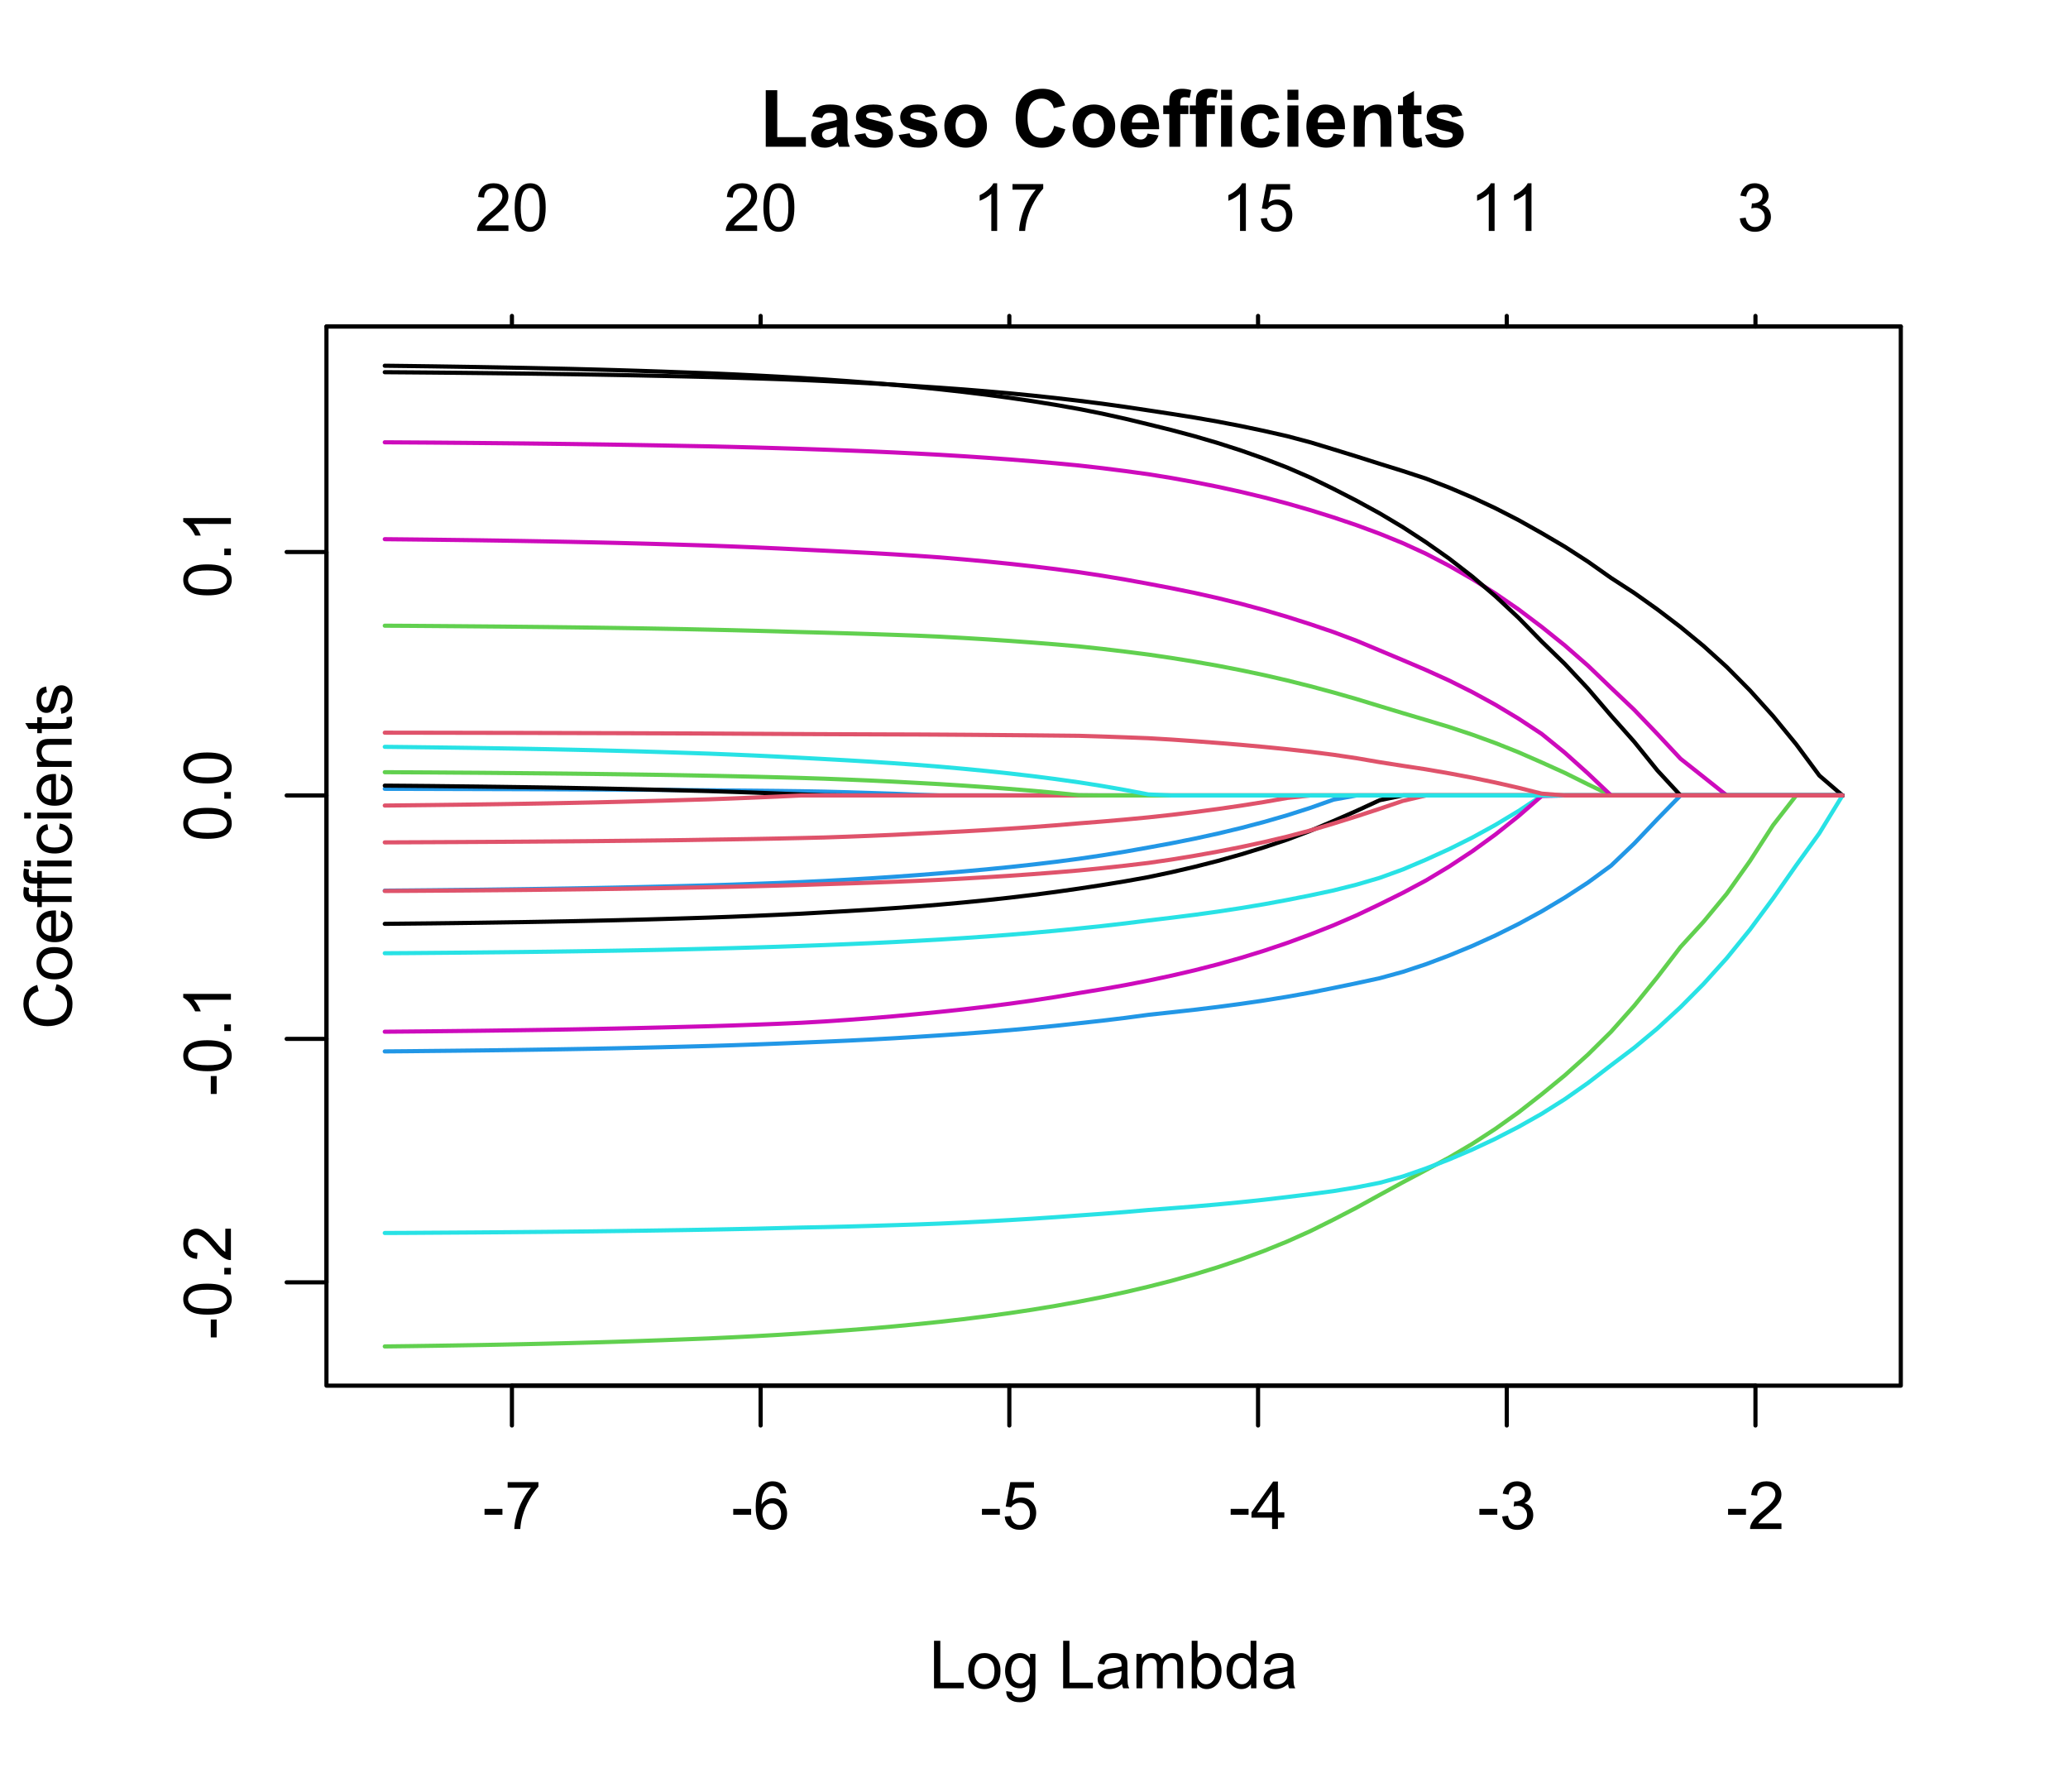 <?xml version="1.0" encoding="UTF-8"?>
<svg xmlns="http://www.w3.org/2000/svg" xmlns:xlink="http://www.w3.org/1999/xlink" width="374" height="324" viewBox="0 0 374 324">
<defs>
<g>
<g id="glyph-0-0">
<path d="M 0.383 -2.578 L 0.383 -3.641 L 3.621 -3.641 L 3.621 -2.578 Z M 0.383 -2.578 "/>
</g>
<g id="glyph-0-1">
<path d="M 0.57 -7.465 L 0.57 -8.477 L 6.129 -8.477 L 6.129 -7.656 C 5.582 -7.074 5.039 -6.301 4.504 -5.336 C 3.965 -4.371 3.551 -3.383 3.258 -2.359 C 3.047 -1.641 2.914 -0.855 2.852 0 L 1.77 0 C 1.781 -0.676 1.914 -1.492 2.168 -2.449 C 2.422 -3.406 2.785 -4.328 3.262 -5.219 C 3.734 -6.105 4.238 -6.855 4.773 -7.465 Z M 0.57 -7.465 "/>
</g>
<g id="glyph-0-2">
<path d="M 5.969 -6.484 L 4.922 -6.406 C 4.828 -6.816 4.695 -7.117 4.523 -7.305 C 4.238 -7.605 3.887 -7.758 3.469 -7.758 C 3.133 -7.758 2.836 -7.664 2.586 -7.477 C 2.25 -7.234 1.988 -6.879 1.797 -6.414 C 1.605 -5.949 1.508 -5.289 1.5 -4.43 C 1.754 -4.816 2.062 -5.102 2.43 -5.289 C 2.797 -5.477 3.184 -5.57 3.586 -5.57 C 4.289 -5.57 4.887 -5.312 5.383 -4.797 C 5.875 -4.277 6.125 -3.609 6.125 -2.789 C 6.125 -2.25 6.008 -1.75 5.773 -1.285 C 5.543 -0.824 5.223 -0.469 4.816 -0.223 C 4.41 0.023 3.949 0.148 3.434 0.148 C 2.555 0.148 1.836 -0.176 1.281 -0.824 C 0.727 -1.469 0.453 -2.535 0.453 -4.02 C 0.453 -5.68 0.758 -6.887 1.371 -7.641 C 1.906 -8.297 2.625 -8.625 3.531 -8.625 C 4.207 -8.625 4.762 -8.434 5.195 -8.055 C 5.625 -7.676 5.883 -7.156 5.969 -6.484 M 1.664 -2.781 C 1.664 -2.422 1.742 -2.07 1.895 -1.742 C 2.051 -1.406 2.266 -1.156 2.543 -0.98 C 2.82 -0.809 3.109 -0.719 3.414 -0.719 C 3.859 -0.719 4.242 -0.898 4.562 -1.258 C 4.883 -1.617 5.043 -2.105 5.047 -2.727 C 5.043 -3.316 4.887 -3.785 4.57 -4.129 C 4.254 -4.469 3.855 -4.641 3.375 -4.641 C 2.898 -4.641 2.492 -4.469 2.164 -4.129 C 1.828 -3.785 1.664 -3.336 1.664 -2.781 Z M 1.664 -2.781 "/>
</g>
<g id="glyph-0-3">
<path d="M 0.5 -2.25 L 1.605 -2.344 C 1.688 -1.805 1.879 -1.398 2.176 -1.129 C 2.477 -0.855 2.836 -0.719 3.258 -0.719 C 3.766 -0.719 4.195 -0.91 4.547 -1.297 C 4.898 -1.676 5.074 -2.188 5.074 -2.82 C 5.074 -3.418 4.906 -3.895 4.566 -4.242 C 4.23 -4.59 3.785 -4.762 3.242 -4.766 C 2.898 -4.762 2.594 -4.688 2.32 -4.531 C 2.047 -4.379 1.832 -4.18 1.676 -3.93 L 0.688 -4.062 L 1.516 -8.473 L 5.789 -8.473 L 5.789 -7.465 L 2.359 -7.465 L 1.898 -5.156 C 2.414 -5.516 2.953 -5.695 3.523 -5.695 C 4.273 -5.695 4.906 -5.434 5.422 -4.914 C 5.938 -4.395 6.195 -3.727 6.195 -2.914 C 6.195 -2.133 5.965 -1.461 5.516 -0.898 C 4.961 -0.203 4.211 0.148 3.258 0.148 C 2.477 0.148 1.84 -0.074 1.344 -0.508 C 0.852 -0.945 0.57 -1.527 0.5 -2.25 Z M 0.5 -2.25 "/>
</g>
<g id="glyph-0-4">
<path d="M 3.879 0 L 3.879 -2.055 L 0.152 -2.055 L 0.152 -3.023 L 4.07 -8.59 L 4.934 -8.59 L 4.934 -3.023 L 6.094 -3.023 L 6.094 -2.055 L 4.934 -2.055 L 4.934 0 L 3.879 0 M 3.879 -3.023 L 3.879 -6.898 L 1.188 -3.023 Z M 3.879 -3.023 "/>
</g>
<g id="glyph-0-5">
<path d="M 0.504 -2.266 L 1.559 -2.406 C 1.68 -1.812 1.887 -1.379 2.176 -1.117 C 2.469 -0.852 2.82 -0.719 3.242 -0.719 C 3.734 -0.719 4.156 -0.891 4.496 -1.234 C 4.84 -1.578 5.008 -2.004 5.008 -2.516 C 5.008 -2.996 4.852 -3.398 4.535 -3.711 C 4.219 -4.027 3.816 -4.184 3.328 -4.184 C 3.129 -4.184 2.879 -4.145 2.586 -4.066 L 2.703 -4.992 C 2.773 -4.984 2.828 -4.98 2.871 -4.98 C 3.32 -4.98 3.723 -5.098 4.086 -5.332 C 4.441 -5.566 4.621 -5.926 4.625 -6.414 C 4.621 -6.805 4.492 -7.121 4.23 -7.375 C 3.969 -7.629 3.629 -7.758 3.219 -7.758 C 2.805 -7.758 2.465 -7.629 2.191 -7.371 C 1.918 -7.113 1.742 -6.727 1.664 -6.211 L 0.609 -6.398 C 0.738 -7.105 1.031 -7.652 1.488 -8.043 C 1.945 -8.43 2.516 -8.625 3.195 -8.625 C 3.664 -8.625 4.094 -8.523 4.488 -8.324 C 4.883 -8.121 5.184 -7.848 5.395 -7.5 C 5.602 -7.152 5.707 -6.781 5.707 -6.391 C 5.707 -6.02 5.609 -5.684 5.406 -5.379 C 5.211 -5.074 4.914 -4.832 4.523 -4.652 C 5.031 -4.535 5.426 -4.293 5.707 -3.922 C 5.988 -3.555 6.129 -3.09 6.129 -2.539 C 6.129 -1.789 5.855 -1.152 5.309 -0.629 C 4.762 -0.109 4.07 0.152 3.234 0.152 C 2.48 0.152 1.855 -0.074 1.355 -0.523 C 0.859 -0.969 0.574 -1.555 0.504 -2.266 Z M 0.504 -2.266 "/>
</g>
<g id="glyph-0-6">
<path d="M 6.039 -1.016 L 6.039 0 L 0.363 0 C 0.355 -0.254 0.395 -0.5 0.484 -0.734 C 0.629 -1.117 0.863 -1.5 1.18 -1.875 C 1.5 -2.25 1.957 -2.684 2.562 -3.176 C 3.492 -3.941 4.125 -4.547 4.453 -4.996 C 4.781 -5.441 4.945 -5.867 4.945 -6.266 C 4.945 -6.68 4.797 -7.035 4.496 -7.32 C 4.199 -7.609 3.809 -7.75 3.328 -7.75 C 2.82 -7.75 2.414 -7.602 2.109 -7.297 C 1.805 -6.992 1.648 -6.57 1.648 -6.031 L 0.562 -6.141 C 0.637 -6.949 0.918 -7.566 1.398 -7.988 C 1.883 -8.414 2.535 -8.625 3.352 -8.625 C 4.176 -8.625 4.828 -8.398 5.309 -7.938 C 5.789 -7.484 6.031 -6.914 6.031 -6.242 C 6.031 -5.895 5.957 -5.559 5.82 -5.227 C 5.676 -4.895 5.445 -4.543 5.117 -4.18 C 4.793 -3.809 4.25 -3.305 3.492 -2.664 C 2.859 -2.133 2.453 -1.773 2.273 -1.586 C 2.094 -1.395 1.945 -1.203 1.828 -1.016 Z M 6.039 -1.016 "/>
</g>
<g id="glyph-0-7">
<path d="M 0.879 0 L 0.879 -8.59 L 2.016 -8.59 L 2.016 -1.016 L 6.246 -1.016 L 6.246 0 Z M 0.879 0 "/>
</g>
<g id="glyph-0-8">
<path d="M 0.398 -3.109 C 0.398 -4.262 0.719 -5.117 1.359 -5.672 C 1.895 -6.133 2.547 -6.363 3.316 -6.363 C 4.172 -6.363 4.871 -6.082 5.414 -5.523 C 5.957 -4.961 6.227 -4.188 6.227 -3.199 C 6.227 -2.398 6.109 -1.77 5.867 -1.309 C 5.629 -0.852 5.277 -0.492 4.82 -0.242 C 4.359 0.012 3.859 0.141 3.316 0.141 C 2.445 0.141 1.742 -0.141 1.203 -0.695 C 0.668 -1.254 0.398 -2.059 0.398 -3.109 M 1.484 -3.109 C 1.484 -2.312 1.656 -1.719 2.004 -1.32 C 2.352 -0.926 2.789 -0.727 3.316 -0.727 C 3.84 -0.727 4.273 -0.926 4.625 -1.324 C 4.969 -1.723 5.145 -2.328 5.145 -3.148 C 5.145 -3.914 4.969 -4.5 4.621 -4.895 C 4.27 -5.293 3.836 -5.492 3.316 -5.492 C 2.789 -5.492 2.352 -5.293 2.004 -4.898 C 1.656 -4.504 1.484 -3.906 1.484 -3.109 Z M 1.484 -3.109 "/>
</g>
<g id="glyph-0-9">
<path d="M 0.598 0.516 L 1.625 0.668 C 1.664 0.984 1.785 1.215 1.98 1.359 C 2.242 1.555 2.598 1.652 3.055 1.652 C 3.539 1.652 3.918 1.555 4.184 1.359 C 4.449 1.164 4.629 0.891 4.723 0.539 C 4.777 0.324 4.801 -0.129 4.797 -0.812 C 4.336 -0.273 3.762 0 3.078 0 C 2.219 0 1.559 -0.309 1.09 -0.926 C 0.621 -1.543 0.387 -2.281 0.387 -3.148 C 0.387 -3.738 0.492 -4.289 0.711 -4.789 C 0.922 -5.293 1.234 -5.68 1.645 -5.953 C 2.051 -6.227 2.531 -6.363 3.082 -6.363 C 3.816 -6.363 4.422 -6.066 4.898 -5.473 L 4.898 -6.223 L 5.871 -6.223 L 5.871 -0.844 C 5.871 0.125 5.773 0.812 5.574 1.215 C 5.379 1.621 5.066 1.938 4.637 2.172 C 4.211 2.406 3.684 2.523 3.059 2.523 C 2.316 2.523 1.719 2.359 1.258 2.023 C 0.805 1.691 0.582 1.188 0.598 0.516 M 1.469 -3.223 C 1.469 -2.406 1.633 -1.812 1.957 -1.438 C 2.281 -1.062 2.688 -0.875 3.176 -0.875 C 3.66 -0.875 4.066 -1.059 4.395 -1.434 C 4.723 -1.805 4.887 -2.391 4.887 -3.188 C 4.887 -3.949 4.719 -4.523 4.379 -4.91 C 4.043 -5.297 3.633 -5.492 3.156 -5.492 C 2.688 -5.492 2.289 -5.301 1.961 -4.918 C 1.633 -4.539 1.469 -3.973 1.469 -3.223 Z M 1.469 -3.223 "/>
</g>
<g id="glyph-0-10">
</g>
<g id="glyph-0-11">
<path d="M 4.852 -0.766 C 4.461 -0.434 4.086 -0.199 3.723 -0.062 C 3.363 0.07 2.973 0.141 2.562 0.141 C 1.875 0.141 1.352 -0.027 0.984 -0.359 C 0.617 -0.695 0.434 -1.121 0.434 -1.641 C 0.434 -1.945 0.504 -2.223 0.641 -2.477 C 0.781 -2.727 0.961 -2.93 1.188 -3.082 C 1.41 -3.234 1.664 -3.348 1.945 -3.43 C 2.152 -3.48 2.465 -3.535 2.883 -3.586 C 3.734 -3.688 4.359 -3.809 4.766 -3.949 C 4.766 -4.094 4.77 -4.184 4.77 -4.227 C 4.77 -4.652 4.672 -4.957 4.469 -5.133 C 4.203 -5.371 3.801 -5.492 3.27 -5.492 C 2.773 -5.492 2.406 -5.402 2.172 -5.23 C 1.934 -5.055 1.758 -4.746 1.648 -4.305 L 0.617 -4.445 C 0.707 -4.887 0.863 -5.246 1.078 -5.516 C 1.293 -5.789 1.602 -5.996 2.008 -6.145 C 2.414 -6.289 2.887 -6.363 3.422 -6.363 C 3.953 -6.363 4.383 -6.301 4.719 -6.176 C 5.047 -6.051 5.293 -5.895 5.449 -5.703 C 5.605 -5.516 5.715 -5.273 5.777 -4.984 C 5.812 -4.805 5.828 -4.484 5.828 -4.016 L 5.828 -2.609 C 5.828 -1.629 5.852 -1.008 5.898 -0.746 C 5.941 -0.488 6.031 -0.238 6.164 0 L 5.062 0 C 4.953 -0.219 4.883 -0.477 4.852 -0.766 M 4.766 -3.125 C 4.379 -2.965 3.805 -2.832 3.039 -2.727 C 2.605 -2.66 2.301 -2.59 2.121 -2.516 C 1.941 -2.434 1.801 -2.32 1.703 -2.172 C 1.605 -2.02 1.559 -1.852 1.559 -1.672 C 1.559 -1.387 1.664 -1.152 1.879 -0.969 C 2.09 -0.781 2.402 -0.684 2.812 -0.688 C 3.219 -0.684 3.578 -0.773 3.898 -0.953 C 4.211 -1.129 4.445 -1.371 4.594 -1.68 C 4.707 -1.918 4.762 -2.27 4.766 -2.734 Z M 4.766 -3.125 "/>
</g>
<g id="glyph-0-12">
<path d="M 0.789 0 L 0.789 -6.223 L 1.734 -6.223 L 1.734 -5.352 C 1.93 -5.656 2.188 -5.898 2.516 -6.086 C 2.836 -6.27 3.207 -6.363 3.621 -6.363 C 4.082 -6.363 4.461 -6.266 4.754 -6.078 C 5.051 -5.883 5.258 -5.617 5.379 -5.273 C 5.871 -6 6.512 -6.363 7.301 -6.363 C 7.918 -6.363 8.391 -6.191 8.727 -5.852 C 9.055 -5.508 9.223 -4.98 9.223 -4.273 L 9.223 0 L 8.172 0 L 8.172 -3.922 C 8.172 -4.34 8.141 -4.645 8.07 -4.832 C 8.004 -5.016 7.879 -5.164 7.699 -5.281 C 7.52 -5.391 7.309 -5.449 7.066 -5.449 C 6.629 -5.449 6.266 -5.305 5.977 -5.012 C 5.688 -4.723 5.543 -4.254 5.543 -3.617 L 5.543 0 L 4.488 0 L 4.488 -4.043 C 4.488 -4.512 4.402 -4.863 4.23 -5.098 C 4.059 -5.332 3.777 -5.449 3.387 -5.449 C 3.09 -5.449 2.816 -5.371 2.562 -5.215 C 2.312 -5.059 2.129 -4.828 2.016 -4.531 C 1.902 -4.227 1.844 -3.793 1.844 -3.227 L 1.844 0 Z M 0.789 0 "/>
</g>
<g id="glyph-0-13">
<path d="M 1.766 0 L 0.785 0 L 0.785 -8.59 L 1.84 -8.59 L 1.84 -5.523 C 2.285 -6.082 2.852 -6.363 3.547 -6.363 C 3.926 -6.363 4.289 -6.285 4.633 -6.133 C 4.973 -5.977 5.254 -5.762 5.477 -5.48 C 5.695 -5.203 5.867 -4.863 5.992 -4.469 C 6.117 -4.074 6.18 -3.652 6.18 -3.203 C 6.18 -2.141 5.918 -1.312 5.391 -0.734 C 4.863 -0.152 4.23 0.141 3.492 0.141 C 2.758 0.141 2.18 -0.168 1.766 -0.781 L 1.766 0 M 1.75 -3.156 C 1.75 -2.41 1.852 -1.871 2.055 -1.539 C 2.387 -1 2.836 -0.727 3.406 -0.727 C 3.863 -0.727 4.262 -0.926 4.602 -1.328 C 4.934 -1.727 5.102 -2.324 5.102 -3.117 C 5.102 -3.93 4.941 -4.531 4.621 -4.914 C 4.297 -5.305 3.906 -5.496 3.453 -5.496 C 2.988 -5.496 2.59 -5.297 2.258 -4.895 C 1.922 -4.496 1.75 -3.914 1.75 -3.156 Z M 1.75 -3.156 "/>
</g>
<g id="glyph-0-14">
<path d="M 4.828 0 L 4.828 -0.785 C 4.434 -0.168 3.852 0.141 3.086 0.141 C 2.59 0.141 2.137 0.004 1.719 -0.27 C 1.305 -0.543 0.98 -0.926 0.754 -1.414 C 0.523 -1.906 0.41 -2.469 0.41 -3.105 C 0.41 -3.727 0.512 -4.289 0.719 -4.797 C 0.926 -5.301 1.238 -5.688 1.652 -5.961 C 2.066 -6.227 2.527 -6.363 3.039 -6.363 C 3.414 -6.363 3.75 -6.285 4.043 -6.125 C 4.336 -5.969 4.574 -5.762 4.758 -5.508 L 4.758 -8.59 L 5.805 -8.59 L 5.805 0 L 4.828 0 M 1.492 -3.105 C 1.492 -2.309 1.66 -1.711 2 -1.32 C 2.332 -0.922 2.73 -0.727 3.188 -0.727 C 3.648 -0.727 4.039 -0.914 4.363 -1.293 C 4.684 -1.668 4.844 -2.242 4.844 -3.016 C 4.844 -3.867 4.68 -4.492 4.352 -4.891 C 4.023 -5.289 3.621 -5.492 3.141 -5.492 C 2.672 -5.492 2.281 -5.297 1.965 -4.914 C 1.652 -4.531 1.492 -3.93 1.492 -3.105 Z M 1.492 -3.105 "/>
</g>
<g id="glyph-0-15">
<path d="M 0.5 -4.234 C 0.5 -5.25 0.602 -6.07 0.812 -6.688 C 1.02 -7.309 1.332 -7.785 1.742 -8.121 C 2.156 -8.457 2.672 -8.625 3.297 -8.625 C 3.758 -8.625 4.164 -8.531 4.512 -8.348 C 4.859 -8.16 5.145 -7.895 5.375 -7.543 C 5.598 -7.195 5.777 -6.77 5.906 -6.266 C 6.035 -5.766 6.102 -5.086 6.102 -4.234 C 6.102 -3.227 5.996 -2.414 5.789 -1.797 C 5.582 -1.176 5.273 -0.699 4.859 -0.359 C 4.449 -0.023 3.926 0.148 3.297 0.148 C 2.469 0.148 1.82 -0.152 1.348 -0.742 C 0.781 -1.461 0.5 -2.621 0.5 -4.234 M 1.582 -4.234 C 1.582 -2.824 1.746 -1.887 2.078 -1.422 C 2.406 -0.953 2.812 -0.719 3.297 -0.719 C 3.781 -0.719 4.191 -0.953 4.52 -1.422 C 4.852 -1.891 5.016 -2.828 5.016 -4.234 C 5.016 -5.648 4.852 -6.59 4.52 -7.055 C 4.191 -7.52 3.781 -7.75 3.289 -7.75 C 2.801 -7.75 2.414 -7.547 2.125 -7.137 C 1.766 -6.613 1.582 -5.645 1.582 -4.234 Z M 1.582 -4.234 "/>
</g>
<g id="glyph-0-16">
<path d="M 4.469 0 L 3.414 0 L 3.414 -6.719 C 3.16 -6.477 2.828 -6.234 2.418 -5.992 C 2.004 -5.75 1.633 -5.57 1.305 -5.449 L 1.305 -6.469 C 1.895 -6.746 2.41 -7.082 2.852 -7.477 C 3.293 -7.871 3.605 -8.254 3.789 -8.625 L 4.469 -8.625 Z M 4.469 0 "/>
</g>
<g id="glyph-1-0">
<path d="M -2.578 -0.383 L -3.641 -0.383 L -3.641 -3.621 L -2.578 -3.621 Z M -2.578 -0.383 "/>
</g>
<g id="glyph-1-1">
<path d="M -4.234 -0.5 C -5.25 -0.5 -6.07 -0.602 -6.688 -0.812 C -7.309 -1.02 -7.785 -1.332 -8.121 -1.742 C -8.457 -2.156 -8.625 -2.672 -8.625 -3.301 C -8.625 -3.758 -8.531 -4.164 -8.348 -4.512 C -8.16 -4.859 -7.895 -5.145 -7.543 -5.375 C -7.195 -5.598 -6.77 -5.777 -6.266 -5.906 C -5.766 -6.035 -5.086 -6.102 -4.234 -6.102 C -3.227 -6.102 -2.414 -5.996 -1.797 -5.789 C -1.176 -5.582 -0.699 -5.273 -0.359 -4.859 C -0.023 -4.449 0.148 -3.926 0.148 -3.297 C 0.148 -2.469 -0.152 -1.82 -0.742 -1.348 C -1.461 -0.781 -2.621 -0.5 -4.234 -0.5 M -4.234 -1.582 C -2.824 -1.582 -1.887 -1.746 -1.422 -2.078 C -0.953 -2.406 -0.719 -2.812 -0.719 -3.297 C -0.719 -3.781 -0.953 -4.191 -1.422 -4.52 C -1.891 -4.852 -2.828 -5.016 -4.234 -5.016 C -5.648 -5.016 -6.59 -4.852 -7.055 -4.52 C -7.52 -4.191 -7.75 -3.781 -7.75 -3.289 C -7.75 -2.801 -7.547 -2.414 -7.137 -2.129 C -6.613 -1.766 -5.645 -1.582 -4.234 -1.582 Z M -4.234 -1.582 "/>
</g>
<g id="glyph-1-2">
<path d="M 0 -1.09 L -1.203 -1.09 L -1.199 -2.289 L 0 -2.289 Z M 0 -1.09 "/>
</g>
<g id="glyph-1-3">
<path d="M -1.012 -6.039 L 0 -6.039 L 0 -0.363 C -0.254 -0.355 -0.5 -0.395 -0.734 -0.488 C -1.117 -0.629 -1.5 -0.863 -1.875 -1.18 C -2.25 -1.5 -2.684 -1.957 -3.176 -2.562 C -3.941 -3.492 -4.547 -4.125 -4.996 -4.453 C -5.441 -4.781 -5.867 -4.945 -6.266 -4.945 C -6.68 -4.945 -7.035 -4.797 -7.32 -4.496 C -7.609 -4.199 -7.75 -3.809 -7.75 -3.328 C -7.75 -2.82 -7.602 -2.414 -7.297 -2.109 C -6.992 -1.805 -6.57 -1.648 -6.031 -1.648 L -6.141 -0.562 C -6.949 -0.637 -7.566 -0.918 -7.988 -1.402 C -8.414 -1.883 -8.625 -2.535 -8.625 -3.352 C -8.625 -4.176 -8.398 -4.828 -7.938 -5.309 C -7.484 -5.789 -6.914 -6.031 -6.242 -6.031 C -5.895 -6.031 -5.559 -5.957 -5.227 -5.82 C -4.895 -5.676 -4.543 -5.445 -4.18 -5.117 C -3.809 -4.793 -3.305 -4.25 -2.664 -3.492 C -2.133 -2.859 -1.773 -2.453 -1.586 -2.273 C -1.395 -2.094 -1.203 -1.945 -1.012 -1.828 Z M -1.012 -6.039 "/>
</g>
<g id="glyph-1-4">
<path d="M 0 -4.469 L 0 -3.414 L -6.719 -3.418 C -6.477 -3.16 -6.234 -2.828 -5.992 -2.418 C -5.75 -2.004 -5.57 -1.637 -5.449 -1.309 L -6.469 -1.309 C -6.746 -1.895 -7.082 -2.41 -7.477 -2.855 C -7.871 -3.293 -8.254 -3.605 -8.625 -3.793 L -8.625 -4.473 Z M 0 -4.469 "/>
</g>
<g id="glyph-1-5">
<path d="M -3.012 -7.055 L -2.723 -8.191 C -1.789 -7.953 -1.078 -7.523 -0.59 -6.906 C -0.098 -6.285 0.148 -5.527 0.148 -4.633 C 0.148 -3.711 -0.043 -2.957 -0.418 -2.375 C -0.797 -1.797 -1.344 -1.355 -2.055 -1.051 C -2.77 -0.75 -3.539 -0.598 -4.359 -0.598 C -5.254 -0.598 -6.035 -0.77 -6.699 -1.109 C -7.367 -1.453 -7.871 -1.938 -8.219 -2.57 C -8.562 -3.199 -8.734 -3.895 -8.734 -4.652 C -8.734 -5.512 -8.516 -6.234 -8.078 -6.82 C -7.641 -7.406 -7.027 -7.812 -6.234 -8.047 L -5.969 -6.926 C -6.594 -6.727 -7.051 -6.438 -7.336 -6.059 C -7.621 -5.68 -7.766 -5.203 -7.766 -4.629 C -7.766 -3.969 -7.605 -3.418 -7.289 -2.973 C -6.973 -2.531 -6.547 -2.219 -6.016 -2.039 C -5.48 -1.859 -4.93 -1.77 -4.367 -1.77 C -3.633 -1.77 -2.996 -1.875 -2.453 -2.09 C -1.906 -2.301 -1.5 -2.633 -1.23 -3.082 C -0.961 -3.531 -0.824 -4.016 -0.824 -4.539 C -0.824 -5.176 -1.008 -5.715 -1.375 -6.156 C -1.742 -6.598 -2.289 -6.898 -3.012 -7.055 Z M -3.012 -7.055 "/>
</g>
<g id="glyph-1-6">
<path d="M -3.109 -0.398 C -4.262 -0.398 -5.117 -0.719 -5.672 -1.359 C -6.133 -1.895 -6.363 -2.547 -6.363 -3.316 C -6.363 -4.172 -6.082 -4.871 -5.523 -5.414 C -4.961 -5.957 -4.188 -6.227 -3.199 -6.227 C -2.398 -6.227 -1.77 -6.109 -1.309 -5.867 C -0.852 -5.629 -0.492 -5.277 -0.238 -4.82 C 0.012 -4.359 0.141 -3.859 0.141 -3.316 C 0.141 -2.445 -0.141 -1.742 -0.695 -1.203 C -1.254 -0.668 -2.059 -0.398 -3.109 -0.398 M -3.109 -1.484 C -2.312 -1.484 -1.719 -1.656 -1.32 -2.004 C -0.926 -2.352 -0.727 -2.789 -0.727 -3.316 C -0.727 -3.84 -0.926 -4.273 -1.324 -4.625 C -1.723 -4.969 -2.328 -5.145 -3.145 -5.145 C -3.914 -5.145 -4.5 -4.969 -4.895 -4.621 C -5.293 -4.27 -5.492 -3.836 -5.492 -3.316 C -5.492 -2.789 -5.293 -2.352 -4.898 -2.004 C -4.504 -1.656 -3.906 -1.484 -3.109 -1.484 Z M -3.109 -1.484 "/>
</g>
<g id="glyph-1-7">
<path d="M -2.004 -5.051 L -1.867 -6.141 C -1.23 -5.969 -0.738 -5.648 -0.387 -5.188 C -0.035 -4.719 0.141 -4.125 0.141 -3.406 C 0.141 -2.492 -0.141 -1.773 -0.699 -1.238 C -1.262 -0.707 -2.047 -0.441 -3.059 -0.441 C -4.105 -0.441 -4.918 -0.711 -5.496 -1.25 C -6.074 -1.789 -6.363 -2.484 -6.363 -3.348 C -6.363 -4.18 -6.078 -4.859 -5.516 -5.383 C -4.945 -5.914 -4.148 -6.176 -3.121 -6.176 C -3.059 -6.176 -2.965 -6.172 -2.84 -6.172 L -2.844 -1.531 C -2.156 -1.566 -1.633 -1.762 -1.27 -2.109 C -0.906 -2.457 -0.727 -2.891 -0.727 -3.41 C -0.727 -3.797 -0.828 -4.125 -1.031 -4.398 C -1.234 -4.672 -1.559 -4.891 -2.004 -5.051 M -3.711 -1.59 L -3.707 -5.062 C -4.23 -5.016 -4.625 -4.883 -4.887 -4.664 C -5.293 -4.328 -5.496 -3.891 -5.496 -3.359 C -5.496 -2.871 -5.332 -2.465 -5.008 -2.137 C -4.684 -1.805 -4.25 -1.625 -3.711 -1.59 Z M -3.711 -1.59 "/>
</g>
<g id="glyph-1-8">
<path d="M 0 -1.043 L -5.402 -1.043 L -5.402 -0.113 L -6.223 -0.113 L -6.223 -1.043 L -6.883 -1.043 C -7.301 -1.043 -7.613 -1.078 -7.816 -1.156 C -8.09 -1.254 -8.312 -1.434 -8.48 -1.691 C -8.652 -1.945 -8.734 -2.305 -8.734 -2.766 C -8.734 -3.062 -8.703 -3.391 -8.633 -3.75 L -7.711 -3.594 C -7.75 -3.371 -7.77 -3.164 -7.77 -2.973 C -7.77 -2.648 -7.699 -2.422 -7.562 -2.293 C -7.426 -2.156 -7.172 -2.094 -6.797 -2.094 L -6.223 -2.094 L -6.223 -3.305 L -5.402 -3.305 L -5.402 -2.094 L 0 -2.094 Z M 0 -1.043 "/>
</g>
<g id="glyph-1-9">
<path d="M -7.375 -0.797 L -8.59 -0.797 L -8.59 -1.852 L -7.375 -1.852 L -7.375 -0.797 M 0 -0.797 L -6.223 -0.797 L -6.223 -1.852 L 0 -1.852 Z M 0 -0.797 "/>
</g>
<g id="glyph-1-10">
<path d="M -2.277 -4.852 L -2.145 -5.891 C -1.43 -5.773 -0.871 -5.484 -0.465 -5.02 C -0.062 -4.551 0.141 -3.977 0.141 -3.297 C 0.141 -2.445 -0.137 -1.762 -0.695 -1.246 C -1.25 -0.727 -2.047 -0.469 -3.086 -0.469 C -3.758 -0.469 -4.348 -0.582 -4.852 -0.805 C -5.355 -1.027 -5.734 -1.363 -5.984 -1.82 C -6.238 -2.273 -6.363 -2.77 -6.363 -3.305 C -6.363 -3.98 -6.191 -4.531 -5.852 -4.961 C -5.508 -5.391 -5.023 -5.668 -4.395 -5.789 L -4.234 -4.766 C -4.652 -4.664 -4.969 -4.492 -5.18 -4.246 C -5.391 -3.996 -5.496 -3.699 -5.496 -3.348 C -5.496 -2.812 -5.305 -2.383 -4.926 -2.051 C -4.543 -1.719 -3.941 -1.555 -3.117 -1.555 C -2.281 -1.555 -1.672 -1.711 -1.293 -2.031 C -0.918 -2.352 -0.727 -2.77 -0.727 -3.289 C -0.727 -3.699 -0.852 -4.047 -1.105 -4.324 C -1.359 -4.602 -1.75 -4.777 -2.277 -4.852 Z M -2.277 -4.852 "/>
</g>
<g id="glyph-1-11">
<path d="M 0 -0.789 L -6.223 -0.793 L -6.223 -1.742 L -5.336 -1.742 C -6.02 -2.195 -6.363 -2.855 -6.363 -3.723 C -6.363 -4.094 -6.297 -4.441 -6.16 -4.754 C -6.027 -5.07 -5.848 -5.305 -5.633 -5.461 C -5.41 -5.617 -5.152 -5.727 -4.852 -5.789 C -4.656 -5.828 -4.312 -5.848 -3.824 -5.848 L 0 -5.848 L 0 -4.793 L -3.785 -4.793 C -4.215 -4.793 -4.535 -4.75 -4.75 -4.672 C -4.961 -4.586 -5.133 -4.441 -5.258 -4.234 C -5.387 -4.023 -5.449 -3.781 -5.449 -3.5 C -5.449 -3.047 -5.305 -2.66 -5.023 -2.336 C -4.734 -2.008 -4.195 -1.848 -3.398 -1.848 L 0 -1.844 Z M 0 -0.789 "/>
</g>
<g id="glyph-1-12">
<path d="M -0.941 -3.094 L -0.012 -3.246 C 0.051 -2.949 0.082 -2.684 0.082 -2.449 C 0.082 -2.066 0.02 -1.77 -0.098 -1.559 C -0.219 -1.348 -0.379 -1.199 -0.578 -1.113 C -0.773 -1.027 -1.188 -0.984 -1.82 -0.984 L -5.402 -0.984 L -5.402 -0.211 L -6.223 -0.211 L -6.223 -0.984 L -7.766 -0.984 L -8.398 -2.035 L -6.223 -2.035 L -6.223 -3.094 L -5.402 -3.094 L -5.402 -2.035 L -1.762 -2.031 C -1.461 -2.031 -1.27 -2.051 -1.184 -2.09 C -1.098 -2.125 -1.027 -2.188 -0.977 -2.27 C -0.926 -2.355 -0.902 -2.473 -0.902 -2.633 C -0.902 -2.75 -0.914 -2.902 -0.941 -3.094 Z M -0.941 -3.094 "/>
</g>
<g id="glyph-1-13">
<path d="M -1.859 -0.371 L -2.023 -1.414 C -1.602 -1.469 -1.281 -1.633 -1.059 -1.902 C -0.836 -2.168 -0.727 -2.543 -0.727 -3.023 C -0.727 -3.508 -0.824 -3.867 -1.023 -4.102 C -1.219 -4.336 -1.449 -4.453 -1.715 -4.453 C -1.953 -4.453 -2.141 -4.348 -2.277 -4.141 C -2.371 -3.996 -2.492 -3.641 -2.637 -3.062 C -2.832 -2.289 -3 -1.754 -3.145 -1.457 C -3.285 -1.156 -3.484 -0.93 -3.734 -0.777 C -3.988 -0.621 -4.266 -0.547 -4.57 -0.547 C -4.848 -0.547 -5.105 -0.609 -5.34 -0.734 C -5.578 -0.863 -5.773 -1.035 -5.93 -1.254 C -6.051 -1.418 -6.152 -1.641 -6.238 -1.926 C -6.32 -2.207 -6.363 -2.512 -6.363 -2.836 C -6.363 -3.324 -6.293 -3.754 -6.152 -4.121 C -6.012 -4.492 -5.82 -4.762 -5.582 -4.938 C -5.34 -5.113 -5.02 -5.234 -4.617 -5.305 L -4.477 -4.273 C -4.797 -4.227 -5.047 -4.09 -5.227 -3.863 C -5.406 -3.641 -5.496 -3.324 -5.496 -2.914 C -5.496 -2.426 -5.414 -2.082 -5.258 -1.875 C -5.094 -1.668 -4.906 -1.566 -4.695 -1.566 C -4.555 -1.566 -4.434 -1.605 -4.324 -1.695 C -4.211 -1.777 -4.117 -1.914 -4.043 -2.098 C -4.004 -2.203 -3.914 -2.516 -3.773 -3.031 C -3.574 -3.773 -3.41 -4.297 -3.285 -4.59 C -3.156 -4.887 -2.973 -5.117 -2.73 -5.285 C -2.488 -5.453 -2.188 -5.535 -1.828 -5.539 C -1.477 -5.535 -1.145 -5.434 -0.836 -5.23 C -0.523 -5.023 -0.285 -4.727 -0.113 -4.344 C 0.055 -3.953 0.141 -3.516 0.141 -3.031 C 0.141 -2.219 -0.027 -1.605 -0.363 -1.18 C -0.699 -0.758 -1.199 -0.488 -1.859 -0.371 Z M -1.859 -0.371 "/>
</g>
<g id="glyph-2-0">
<path d="M 1.105 0 L 1.105 -10.223 L 3.184 -10.223 L 3.184 -1.738 L 8.359 -1.738 L 8.359 0 Z M 1.105 0 "/>
</g>
<g id="glyph-2-1">
<path d="M 2.512 -5.188 L 0.719 -5.512 C 0.918 -6.234 1.266 -6.77 1.758 -7.117 C 2.25 -7.461 2.98 -7.637 3.953 -7.637 C 4.832 -7.637 5.488 -7.531 5.922 -7.324 C 6.352 -7.113 6.656 -6.848 6.832 -6.527 C 7.008 -6.207 7.094 -5.617 7.094 -4.762 L 7.074 -2.453 C 7.074 -1.797 7.105 -1.312 7.168 -1 C 7.23 -0.691 7.352 -0.355 7.523 0 L 5.57 0 C 5.516 -0.133 5.453 -0.324 5.379 -0.582 C 5.348 -0.699 5.324 -0.777 5.309 -0.816 C 4.973 -0.488 4.609 -0.242 4.227 -0.078 C 3.84 0.086 3.43 0.168 2.996 0.168 C 2.227 0.168 1.621 -0.039 1.176 -0.457 C 0.734 -0.875 0.512 -1.402 0.512 -2.039 C 0.512 -2.461 0.613 -2.836 0.816 -3.168 C 1.016 -3.496 1.301 -3.75 1.664 -3.926 C 2.027 -4.102 2.551 -4.258 3.234 -4.387 C 4.156 -4.562 4.797 -4.723 5.152 -4.871 L 5.152 -5.07 C 5.152 -5.449 5.059 -5.719 4.871 -5.883 C 4.684 -6.043 4.332 -6.125 3.812 -6.125 C 3.461 -6.125 3.184 -6.055 2.988 -5.918 C 2.793 -5.777 2.633 -5.535 2.512 -5.188 M 5.152 -3.586 C 4.902 -3.5 4.5 -3.402 3.953 -3.285 C 3.402 -3.168 3.043 -3.051 2.875 -2.938 C 2.617 -2.758 2.488 -2.523 2.488 -2.242 C 2.488 -1.965 2.594 -1.727 2.797 -1.527 C 3.004 -1.324 3.266 -1.223 3.586 -1.223 C 3.941 -1.223 4.281 -1.34 4.605 -1.574 C 4.844 -1.754 5 -1.973 5.078 -2.23 C 5.129 -2.398 5.152 -2.719 5.152 -3.191 Z M 5.152 -3.586 "/>
</g>
<g id="glyph-2-2">
<path d="M 0.336 -2.129 L 2.32 -2.434 C 2.406 -2.047 2.574 -1.758 2.832 -1.559 C 3.09 -1.359 3.453 -1.258 3.918 -1.258 C 4.426 -1.258 4.812 -1.352 5.07 -1.539 C 5.242 -1.672 5.328 -1.848 5.328 -2.066 C 5.328 -2.219 5.281 -2.34 5.188 -2.441 C 5.09 -2.535 4.871 -2.621 4.527 -2.699 C 2.934 -3.051 1.926 -3.371 1.496 -3.664 C 0.906 -4.066 0.613 -4.625 0.613 -5.344 C 0.613 -5.992 0.867 -6.535 1.379 -6.977 C 1.891 -7.414 2.68 -7.637 3.754 -7.637 C 4.777 -7.637 5.535 -7.469 6.031 -7.137 C 6.531 -6.805 6.871 -6.312 7.059 -5.66 L 5.195 -5.316 C 5.117 -5.605 4.965 -5.828 4.742 -5.984 C 4.52 -6.137 4.203 -6.215 3.789 -6.215 C 3.27 -6.215 2.898 -6.145 2.672 -5.996 C 2.523 -5.895 2.445 -5.762 2.445 -5.598 C 2.445 -5.457 2.512 -5.336 2.645 -5.238 C 2.82 -5.105 3.438 -4.922 4.488 -4.684 C 5.543 -4.445 6.277 -4.152 6.695 -3.805 C 7.105 -3.453 7.312 -2.961 7.312 -2.336 C 7.312 -1.648 7.027 -1.062 6.453 -0.57 C 5.883 -0.078 5.035 0.168 3.918 0.168 C 2.898 0.168 2.094 -0.039 1.5 -0.449 C 0.91 -0.863 0.52 -1.422 0.336 -2.129 Z M 0.336 -2.129 "/>
</g>
<g id="glyph-2-3">
<path d="M 0.578 -3.84 C 0.578 -4.496 0.738 -5.129 1.062 -5.746 C 1.387 -6.359 1.844 -6.828 2.438 -7.152 C 3.027 -7.473 3.691 -7.637 4.422 -7.637 C 5.551 -7.637 6.477 -7.27 7.199 -6.535 C 7.922 -5.801 8.281 -4.875 8.281 -3.754 C 8.281 -2.625 7.918 -1.688 7.188 -0.945 C 6.461 -0.203 5.543 0.168 4.438 0.168 C 3.754 0.168 3.098 0.016 2.477 -0.297 C 1.855 -0.605 1.387 -1.059 1.062 -1.656 C 0.738 -2.254 0.578 -2.98 0.578 -3.84 M 2.602 -3.734 C 2.602 -2.992 2.777 -2.426 3.129 -2.031 C 3.48 -1.637 3.914 -1.441 4.43 -1.441 C 4.945 -1.441 5.379 -1.637 5.727 -2.031 C 6.074 -2.426 6.25 -2.996 6.25 -3.746 C 6.25 -4.48 6.074 -5.043 5.727 -5.434 C 5.379 -5.828 4.945 -6.027 4.43 -6.027 C 3.914 -6.027 3.48 -5.828 3.129 -5.434 C 2.777 -5.043 2.602 -4.473 2.602 -3.734 Z M 2.602 -3.734 "/>
</g>
<g id="glyph-2-4">
</g>
<g id="glyph-2-5">
<path d="M 7.645 -3.789 L 9.66 -3.148 C 9.352 -2.023 8.836 -1.188 8.117 -0.645 C 7.398 -0.098 6.484 0.176 5.379 0.176 C 4.012 0.176 2.887 -0.293 2.004 -1.227 C 1.121 -2.16 0.684 -3.441 0.684 -5.062 C 0.684 -6.777 1.125 -8.109 2.012 -9.059 C 2.898 -10.008 4.062 -10.484 5.504 -10.484 C 6.766 -10.484 7.789 -10.109 8.578 -9.367 C 9.047 -8.926 9.398 -8.293 9.633 -7.469 L 7.574 -6.977 C 7.449 -7.508 7.195 -7.93 6.809 -8.242 C 6.422 -8.551 5.953 -8.703 5.398 -8.703 C 4.637 -8.703 4.016 -8.43 3.539 -7.883 C 3.062 -7.332 2.828 -6.445 2.828 -5.219 C 2.828 -3.914 3.062 -2.984 3.531 -2.434 C 4 -1.879 4.609 -1.602 5.359 -1.602 C 5.91 -1.602 6.387 -1.777 6.785 -2.129 C 7.184 -2.48 7.469 -3.035 7.645 -3.789 Z M 7.645 -3.789 "/>
</g>
<g id="glyph-2-6">
<path d="M 5.359 -2.375 L 7.328 -2.047 C 7.074 -1.324 6.672 -0.773 6.129 -0.398 C 5.582 -0.02 4.898 0.168 4.078 0.168 C 2.781 0.168 1.82 -0.254 1.195 -1.105 C 0.703 -1.785 0.457 -2.641 0.457 -3.676 C 0.457 -4.914 0.781 -5.883 1.426 -6.586 C 2.074 -7.285 2.891 -7.637 3.883 -7.637 C 4.992 -7.637 5.867 -7.27 6.512 -6.535 C 7.152 -5.801 7.461 -4.68 7.434 -3.164 L 2.48 -3.164 C 2.496 -2.578 2.656 -2.121 2.961 -1.797 C 3.266 -1.469 3.645 -1.309 4.098 -1.309 C 4.41 -1.309 4.668 -1.391 4.879 -1.562 C 5.09 -1.73 5.25 -2 5.359 -2.375 M 5.469 -4.375 C 5.457 -4.945 5.309 -5.379 5.027 -5.676 C 4.746 -5.977 4.402 -6.125 4 -6.125 C 3.57 -6.125 3.215 -5.969 2.934 -5.652 C 2.652 -5.34 2.512 -4.914 2.516 -4.375 Z M 5.469 -4.375 "/>
</g>
<g id="glyph-2-7">
<path d="M 0.168 -7.469 L 1.266 -7.469 L 1.266 -8.031 C 1.266 -8.656 1.332 -9.125 1.465 -9.438 C 1.598 -9.746 1.844 -9.996 2.203 -10.191 C 2.562 -10.387 3.016 -10.484 3.566 -10.484 C 4.129 -10.484 4.68 -10.398 5.219 -10.23 L 4.949 -8.852 C 4.637 -8.926 4.332 -8.965 4.043 -8.965 C 3.758 -8.965 3.551 -8.898 3.426 -8.766 C 3.305 -8.633 3.242 -8.375 3.242 -7.996 L 3.242 -7.469 L 4.719 -7.469 L 4.719 -5.914 L 3.242 -5.914 L 3.242 0 L 1.266 0 L 1.266 -5.914 L 0.168 -5.914 Z M 0.168 -7.469 "/>
</g>
<g id="glyph-2-8">
<path d="M 1.035 -8.48 L 1.035 -10.309 L 3.008 -10.309 L 3.008 -8.48 L 1.035 -8.48 M 1.035 0 L 1.035 -7.469 L 3.008 -7.469 L 3.008 0 Z M 1.035 0 "/>
</g>
<g id="glyph-2-9">
<path d="M 7.543 -5.258 L 5.598 -4.906 C 5.531 -5.297 5.383 -5.59 5.148 -5.785 C 4.918 -5.984 4.617 -6.082 4.246 -6.082 C 3.754 -6.082 3.363 -5.91 3.07 -5.57 C 2.777 -5.23 2.629 -4.664 2.629 -3.867 C 2.629 -2.98 2.777 -2.355 3.074 -1.988 C 3.375 -1.625 3.773 -1.441 4.273 -1.441 C 4.648 -1.441 4.957 -1.547 5.195 -1.762 C 5.434 -1.973 5.605 -2.34 5.703 -2.863 L 7.645 -2.531 C 7.441 -1.641 7.055 -0.969 6.484 -0.512 C 5.91 -0.059 5.145 0.168 4.184 0.168 C 3.09 0.168 2.219 -0.176 1.57 -0.863 C 0.922 -1.555 0.598 -2.508 0.598 -3.727 C 0.598 -4.961 0.922 -5.918 1.574 -6.605 C 2.227 -7.293 3.109 -7.637 4.219 -7.637 C 5.129 -7.637 5.852 -7.441 6.387 -7.047 C 6.926 -6.656 7.309 -6.062 7.543 -5.258 Z M 7.543 -5.258 "/>
</g>
<g id="glyph-2-10">
<path d="M 7.824 0 L 5.852 0 L 5.852 -3.812 C 5.852 -4.617 5.809 -5.137 5.723 -5.375 C 5.641 -5.613 5.5 -5.797 5.312 -5.926 C 5.121 -6.059 4.895 -6.125 4.625 -6.125 C 4.285 -6.125 3.977 -6.031 3.707 -5.844 C 3.434 -5.656 3.246 -5.406 3.145 -5.098 C 3.047 -4.789 2.996 -4.215 2.996 -3.383 L 2.996 0 L 1.02 0 L 1.02 -7.469 L 2.855 -7.469 L 2.855 -6.371 C 3.508 -7.215 4.328 -7.637 5.316 -7.637 C 5.75 -7.637 6.148 -7.559 6.512 -7.398 C 6.871 -7.242 7.145 -7.043 7.328 -6.801 C 7.516 -6.555 7.645 -6.277 7.715 -5.969 C 7.789 -5.66 7.824 -5.219 7.824 -4.641 Z M 7.824 0 "/>
</g>
<g id="glyph-2-11">
<path d="M 4.457 -7.469 L 4.457 -5.891 L 3.109 -5.891 L 3.109 -2.883 C 3.109 -2.273 3.121 -1.918 3.145 -1.816 C 3.172 -1.715 3.23 -1.633 3.32 -1.566 C 3.414 -1.504 3.523 -1.469 3.656 -1.469 C 3.84 -1.469 4.105 -1.531 4.449 -1.66 L 4.621 -0.125 C 4.16 0.07 3.641 0.168 3.059 0.168 C 2.703 0.168 2.383 0.109 2.094 -0.012 C 1.809 -0.129 1.598 -0.285 1.465 -0.473 C 1.332 -0.664 1.238 -0.922 1.188 -1.246 C 1.145 -1.473 1.125 -1.938 1.125 -2.637 L 1.125 -5.891 L 0.219 -5.891 L 0.219 -7.469 L 1.125 -7.469 L 1.125 -8.949 L 3.109 -10.105 L 3.109 -7.469 Z M 4.457 -7.469 "/>
</g>
</g>
</defs>
<rect x="-37.4" y="-32.4" width="448.8" height="388.8" fill="rgb(100%, 100%, 100%)" fill-opacity="1"/>
<path fill="none" stroke-width="0.75" stroke-linecap="round" stroke-linejoin="round" stroke="rgb(0%, 0%, 0%)" stroke-opacity="1" stroke-miterlimit="10" d="M 333.215 143.836 L 329.031 140.238 L 324.844 134.586 L 320.66 129.48 L 316.477 124.84 L 312.293 120.613 L 308.105 116.824 L 303.922 113.375 L 299.738 110.195 L 295.555 107.223 L 291.367 104.508 L 287.184 101.559 L 283 98.859 L 278.816 96.398 L 274.629 94.047 L 270.445 91.902 L 266.262 89.949 L 262.078 88.168 L 257.891 86.543 L 253.707 85.168 L 249.523 83.867 L 245.34 82.539 L 241.152 81.246 L 236.969 79.977 L 232.785 78.867 L 228.602 77.918 L 224.414 77.039 L 220.23 76.234 L 216.047 75.504 L 211.863 74.84 L 207.676 74.203 L 203.492 73.574 L 199.309 72.992 L 195.125 72.465 L 190.938 71.977 L 186.754 71.531 L 182.57 71.121 L 178.383 70.754 L 174.199 70.414 L 170.016 70.109 L 165.832 69.828 L 161.645 69.555 L 157.461 69.312 L 153.277 69.098 L 149.094 68.895 L 144.906 68.707 L 140.723 68.551 L 136.539 68.414 L 132.355 68.285 L 128.168 68.168 L 123.984 68.07 L 119.801 67.977 L 115.617 67.887 L 111.43 67.805 L 107.246 67.73 L 103.062 67.664 L 98.879 67.602 L 94.691 67.547 L 90.508 67.496 L 86.324 67.449 L 82.141 67.406 L 77.953 67.367 L 73.77 67.332 L 69.586 67.301 "/>
<path fill="none" stroke-width="0.75" stroke-linecap="round" stroke-linejoin="round" stroke="rgb(0%, 0%, 0%)" stroke-opacity="1" stroke-miterlimit="10" d="M 92.582 250.559 L 317.477 250.559 "/>
<path fill="none" stroke-width="0.75" stroke-linecap="round" stroke-linejoin="round" stroke="rgb(0%, 0%, 0%)" stroke-opacity="1" stroke-miterlimit="10" d="M 92.582 250.559 L 92.582 257.762 "/>
<path fill="none" stroke-width="0.75" stroke-linecap="round" stroke-linejoin="round" stroke="rgb(0%, 0%, 0%)" stroke-opacity="1" stroke-miterlimit="10" d="M 137.559 250.559 L 137.559 257.762 "/>
<path fill="none" stroke-width="0.75" stroke-linecap="round" stroke-linejoin="round" stroke="rgb(0%, 0%, 0%)" stroke-opacity="1" stroke-miterlimit="10" d="M 182.539 250.559 L 182.539 257.762 "/>
<path fill="none" stroke-width="0.75" stroke-linecap="round" stroke-linejoin="round" stroke="rgb(0%, 0%, 0%)" stroke-opacity="1" stroke-miterlimit="10" d="M 227.52 250.559 L 227.52 257.762 "/>
<path fill="none" stroke-width="0.75" stroke-linecap="round" stroke-linejoin="round" stroke="rgb(0%, 0%, 0%)" stroke-opacity="1" stroke-miterlimit="10" d="M 272.5 250.559 L 272.5 257.762 "/>
<path fill="none" stroke-width="0.75" stroke-linecap="round" stroke-linejoin="round" stroke="rgb(0%, 0%, 0%)" stroke-opacity="1" stroke-miterlimit="10" d="M 317.477 250.559 L 317.477 257.762 "/>
<g fill="rgb(0%, 0%, 0%)" fill-opacity="1">
<use xlink:href="#glyph-0-0" x="87.246" y="276.48"/>
<use xlink:href="#glyph-0-1" x="91.242" y="276.48"/>
</g>
<g fill="rgb(0%, 0%, 0%)" fill-opacity="1">
<use xlink:href="#glyph-0-0" x="132.223" y="276.48"/>
<use xlink:href="#glyph-0-2" x="136.219" y="276.48"/>
</g>
<g fill="rgb(0%, 0%, 0%)" fill-opacity="1">
<use xlink:href="#glyph-0-0" x="177.203" y="276.48"/>
<use xlink:href="#glyph-0-3" x="181.199" y="276.48"/>
</g>
<g fill="rgb(0%, 0%, 0%)" fill-opacity="1">
<use xlink:href="#glyph-0-0" x="222.184" y="276.48"/>
<use xlink:href="#glyph-0-4" x="226.18" y="276.48"/>
</g>
<g fill="rgb(0%, 0%, 0%)" fill-opacity="1">
<use xlink:href="#glyph-0-0" x="267.164" y="276.48"/>
<use xlink:href="#glyph-0-5" x="271.16" y="276.48"/>
</g>
<g fill="rgb(0%, 0%, 0%)" fill-opacity="1">
<use xlink:href="#glyph-0-0" x="312.141" y="276.48"/>
<use xlink:href="#glyph-0-6" x="316.137" y="276.48"/>
</g>
<path fill="none" stroke-width="0.75" stroke-linecap="round" stroke-linejoin="round" stroke="rgb(0%, 0%, 0%)" stroke-opacity="1" stroke-miterlimit="10" d="M 59.039 231.875 L 59.039 99.816 "/>
<path fill="none" stroke-width="0.75" stroke-linecap="round" stroke-linejoin="round" stroke="rgb(0%, 0%, 0%)" stroke-opacity="1" stroke-miterlimit="10" d="M 59.039 231.875 L 51.84 231.875 "/>
<path fill="none" stroke-width="0.75" stroke-linecap="round" stroke-linejoin="round" stroke="rgb(0%, 0%, 0%)" stroke-opacity="1" stroke-miterlimit="10" d="M 59.039 187.855 L 51.84 187.855 "/>
<path fill="none" stroke-width="0.75" stroke-linecap="round" stroke-linejoin="round" stroke="rgb(0%, 0%, 0%)" stroke-opacity="1" stroke-miterlimit="10" d="M 59.039 143.836 L 51.84 143.836 "/>
<path fill="none" stroke-width="0.75" stroke-linecap="round" stroke-linejoin="round" stroke="rgb(0%, 0%, 0%)" stroke-opacity="1" stroke-miterlimit="10" d="M 59.039 99.816 L 51.84 99.816 "/>
<g fill="rgb(0%, 0%, 0%)" fill-opacity="1">
<use xlink:href="#glyph-1-0" x="41.762" y="242.215"/>
<use xlink:href="#glyph-1-1" x="41.762" y="238.219"/>
<use xlink:href="#glyph-1-2" x="41.762" y="231.545"/>
<use xlink:href="#glyph-1-3" x="41.762" y="228.211"/>
</g>
<g fill="rgb(0%, 0%, 0%)" fill-opacity="1">
<use xlink:href="#glyph-1-0" x="41.762" y="198.195"/>
<use xlink:href="#glyph-1-1" x="41.762" y="194.199"/>
<use xlink:href="#glyph-1-2" x="41.762" y="187.525"/>
<use xlink:href="#glyph-1-4" x="41.762" y="184.191"/>
</g>
<g fill="rgb(0%, 0%, 0%)" fill-opacity="1">
<use xlink:href="#glyph-1-1" x="41.762" y="152.176"/>
<use xlink:href="#glyph-1-2" x="41.762" y="145.502"/>
<use xlink:href="#glyph-1-1" x="41.762" y="142.168"/>
</g>
<g fill="rgb(0%, 0%, 0%)" fill-opacity="1">
<use xlink:href="#glyph-1-1" x="41.762" y="108.156"/>
<use xlink:href="#glyph-1-2" x="41.762" y="101.482"/>
<use xlink:href="#glyph-1-4" x="41.762" y="98.148"/>
</g>
<path fill="none" stroke-width="0.75" stroke-linecap="round" stroke-linejoin="round" stroke="rgb(0%, 0%, 0%)" stroke-opacity="1" stroke-miterlimit="10" d="M 59.039 250.559 L 343.762 250.559 L 343.762 59.039 L 59.039 59.039 Z M 59.039 250.559 "/>
<g fill="rgb(0%, 0%, 0%)" fill-opacity="1">
<use xlink:href="#glyph-2-0" x="137.383" y="26.535"/>
<use xlink:href="#glyph-2-1" x="146.179" y="26.535"/>
<use xlink:href="#glyph-2-2" x="154.188" y="26.535"/>
<use xlink:href="#glyph-2-2" x="162.196" y="26.535"/>
<use xlink:href="#glyph-2-3" x="170.205" y="26.535"/>
<use xlink:href="#glyph-2-4" x="179.001" y="26.535"/>
<use xlink:href="#glyph-2-5" x="183.002" y="26.535"/>
<use xlink:href="#glyph-2-3" x="193.401" y="26.535"/>
<use xlink:href="#glyph-2-6" x="202.197" y="26.535"/>
<use xlink:href="#glyph-2-7" x="210.205" y="26.535"/>
<use xlink:href="#glyph-2-7" x="215.001" y="26.535"/>
<use xlink:href="#glyph-2-8" x="219.796" y="26.535"/>
<use xlink:href="#glyph-2-9" x="223.797" y="26.535"/>
<use xlink:href="#glyph-2-8" x="231.805" y="26.535"/>
<use xlink:href="#glyph-2-6" x="235.806" y="26.535"/>
<use xlink:href="#glyph-2-10" x="243.815" y="26.535"/>
<use xlink:href="#glyph-2-11" x="252.611" y="26.535"/>
<use xlink:href="#glyph-2-2" x="257.406" y="26.535"/>
</g>
<g fill="rgb(0%, 0%, 0%)" fill-opacity="1">
<use xlink:href="#glyph-0-7" x="168.039" y="305.281"/>
<use xlink:href="#glyph-0-8" x="174.713" y="305.281"/>
<use xlink:href="#glyph-0-9" x="181.387" y="305.281"/>
<use xlink:href="#glyph-0-10" x="188.061" y="305.281"/>
<use xlink:href="#glyph-0-7" x="191.395" y="305.281"/>
<use xlink:href="#glyph-0-11" x="198.068" y="305.281"/>
<use xlink:href="#glyph-0-12" x="204.742" y="305.281"/>
<use xlink:href="#glyph-0-13" x="214.738" y="305.281"/>
<use xlink:href="#glyph-0-14" x="221.412" y="305.281"/>
<use xlink:href="#glyph-0-11" x="228.086" y="305.281"/>
</g>
<g fill="rgb(0%, 0%, 0%)" fill-opacity="1">
<use xlink:href="#glyph-1-5" x="12.961" y="186.148"/>
<use xlink:href="#glyph-1-6" x="12.961" y="177.482"/>
<use xlink:href="#glyph-1-7" x="12.961" y="170.809"/>
<use xlink:href="#glyph-1-8" x="12.961" y="164.135"/>
<use xlink:href="#glyph-1-8" x="12.961" y="160.801"/>
<use xlink:href="#glyph-1-9" x="12.961" y="157.467"/>
<use xlink:href="#glyph-1-10" x="12.961" y="154.801"/>
<use xlink:href="#glyph-1-9" x="12.961" y="148.801"/>
<use xlink:href="#glyph-1-7" x="12.961" y="146.135"/>
<use xlink:href="#glyph-1-11" x="12.961" y="139.461"/>
<use xlink:href="#glyph-1-12" x="12.961" y="132.787"/>
<use xlink:href="#glyph-1-13" x="12.961" y="129.453"/>
</g>
<path fill="none" stroke-width="0.75" stroke-linecap="round" stroke-linejoin="round" stroke="rgb(87.451%, 32.549%, 41.961%)" stroke-opacity="1" stroke-miterlimit="10" d="M 333.215 143.836 L 236.969 143.836 L 232.785 144.285 L 228.602 145.02 L 224.414 145.684 L 220.23 146.289 L 216.047 146.84 L 211.863 147.344 L 207.676 147.797 L 203.492 148.191 L 199.309 148.551 L 195.125 148.879 L 190.938 149.23 L 186.754 149.547 L 182.57 149.832 L 178.383 150.094 L 174.199 150.332 L 170.016 150.547 L 165.832 150.746 L 161.645 150.953 L 157.461 151.129 L 153.277 151.289 L 149.094 151.434 L 144.906 151.535 L 140.723 151.625 L 136.539 151.703 L 132.355 151.773 L 128.168 151.836 L 123.984 151.906 L 119.801 151.961 L 115.617 152.008 L 111.43 152.051 L 107.246 152.094 L 103.062 152.129 L 98.879 152.16 L 94.691 152.191 L 90.508 152.219 L 82.141 152.266 L 77.953 152.285 L 69.586 152.324 "/>
<path fill="none" stroke-width="0.75" stroke-linecap="round" stroke-linejoin="round" stroke="rgb(38.039%, 81.569%, 30.98%)" stroke-opacity="1" stroke-miterlimit="10" d="M 333.215 143.836 L 324.844 143.836 L 320.66 149.219 L 316.477 155.695 L 312.293 161.598 L 308.105 166.656 L 303.922 171.238 L 299.738 176.691 L 295.555 181.852 L 291.367 186.555 L 287.184 190.688 L 283 194.445 L 278.816 197.871 L 274.629 201.141 L 270.445 204.121 L 266.262 206.836 L 262.078 209.309 L 257.891 211.562 L 253.707 213.785 L 249.523 216.062 L 245.34 218.367 L 241.152 220.539 L 236.969 222.617 L 232.785 224.492 L 228.602 226.188 L 224.414 227.734 L 220.23 229.145 L 216.047 230.426 L 211.863 231.598 L 207.676 232.664 L 203.492 233.648 L 199.309 234.551 L 195.125 235.367 L 190.938 236.125 L 186.754 236.812 L 182.57 237.441 L 178.383 238.012 L 174.199 238.535 L 170.016 239.008 L 165.832 239.441 L 161.645 239.84 L 157.461 240.203 L 153.277 240.527 L 149.094 240.828 L 144.906 241.117 L 140.723 241.375 L 136.539 241.609 L 132.355 241.82 L 128.168 242.016 L 119.801 242.336 L 115.617 242.484 L 111.43 242.621 L 107.246 242.746 L 103.062 242.859 L 98.879 242.961 L 94.691 243.055 L 90.508 243.141 L 86.324 243.219 L 82.141 243.289 L 77.953 243.355 L 73.77 243.414 L 69.586 243.465 "/>
<path fill="none" stroke-width="0.75" stroke-linecap="round" stroke-linejoin="round" stroke="rgb(13.333%, 59.216%, 90.196%)" stroke-opacity="1" stroke-miterlimit="10" d="M 333.215 143.836 L 170.016 143.836 L 165.832 143.695 L 161.645 143.523 L 157.461 143.387 L 153.277 143.258 L 149.094 143.145 L 144.906 143.07 L 140.723 143.016 L 136.539 142.973 L 132.355 142.934 L 128.168 142.898 L 123.984 142.855 L 115.617 142.801 L 111.43 142.777 L 98.879 142.719 L 94.691 142.703 L 82.141 142.668 L 77.953 142.656 L 73.77 142.645 L 69.586 142.637 "/>
<path fill="none" stroke-width="0.75" stroke-linecap="round" stroke-linejoin="round" stroke="rgb(15.686%, 88.627%, 89.804%)" stroke-opacity="1" stroke-miterlimit="10" d="M 333.215 143.836 L 329.031 150.668 L 324.844 156.469 L 320.66 162.449 L 316.477 168.102 L 312.293 173.254 L 308.105 177.895 L 303.922 182.117 L 299.738 185.969 L 295.555 189.449 L 291.367 192.617 L 287.184 195.824 L 283 198.758 L 278.816 201.398 L 274.629 203.758 L 270.445 205.91 L 266.262 207.867 L 262.078 209.652 L 257.891 211.281 L 253.707 212.734 L 249.523 213.875 L 245.34 214.695 L 241.152 215.379 L 236.969 215.934 L 232.785 216.449 L 228.602 216.941 L 224.414 217.383 L 220.23 217.785 L 216.047 218.148 L 211.863 218.48 L 207.676 218.797 L 203.492 219.16 L 199.309 219.484 L 195.125 219.781 L 190.938 220.086 L 186.754 220.367 L 182.57 220.617 L 178.383 220.848 L 174.199 221.059 L 170.016 221.25 L 165.832 221.406 L 161.645 221.539 L 157.461 221.668 L 153.277 221.785 L 149.094 221.887 L 144.906 221.969 L 140.723 222.074 L 136.539 222.176 L 132.355 222.262 L 128.168 222.344 L 123.984 222.418 L 119.801 222.484 L 115.617 222.547 L 111.43 222.602 L 107.246 222.656 L 103.062 222.703 L 98.879 222.746 L 94.691 222.785 L 90.508 222.82 L 86.324 222.852 L 82.141 222.879 L 77.953 222.906 L 73.77 222.934 L 69.586 222.953 "/>
<path fill="none" stroke-width="0.75" stroke-linecap="round" stroke-linejoin="round" stroke="rgb(80.392%, 4.314%, 73.725%)" stroke-opacity="1" stroke-miterlimit="10" d="M 333.215 143.836 L 312.293 143.836 L 308.105 140.504 L 303.922 137.195 L 299.738 132.719 L 295.555 128.355 L 291.367 124.379 L 287.184 120.363 L 283 116.711 L 278.816 113.352 L 274.629 110.195 L 270.445 107.32 L 266.262 104.699 L 262.078 102.309 L 257.891 100.133 L 253.707 98.215 L 249.523 96.512 L 245.34 94.965 L 241.152 93.551 L 236.969 92.242 L 232.785 91.039 L 228.602 89.941 L 224.414 88.938 L 220.23 88.02 L 216.047 87.188 L 211.863 86.43 L 207.676 85.75 L 203.492 85.176 L 199.309 84.648 L 195.125 84.172 L 190.938 83.773 L 186.754 83.406 L 182.57 83.074 L 178.383 82.77 L 174.199 82.492 L 170.016 82.238 L 165.832 82.016 L 161.645 81.812 L 157.461 81.625 L 153.277 81.461 L 149.094 81.309 L 144.906 81.168 L 140.723 81.039 L 136.539 80.918 L 132.355 80.809 L 128.168 80.711 L 123.984 80.633 L 119.801 80.551 L 115.617 80.477 L 111.43 80.406 L 107.246 80.344 L 103.062 80.285 L 98.879 80.234 L 94.691 80.184 L 90.508 80.141 L 86.324 80.102 L 82.141 80.066 L 77.953 80.031 L 69.586 79.977 "/>
<path fill="none" stroke-width="0.75" stroke-linecap="round" stroke-linejoin="round" stroke="rgb(0%, 0%, 0%)" stroke-opacity="1" stroke-miterlimit="10" d="M 333.215 143.836 L 153.277 143.836 L 149.094 143.797 L 144.906 143.652 L 140.723 143.484 L 136.539 143.324 L 132.355 143.18 L 128.168 143.047 L 119.801 142.828 L 115.617 142.727 L 111.43 142.637 L 107.246 142.551 L 103.062 142.473 L 98.879 142.402 L 94.691 142.34 L 90.508 142.281 L 86.324 142.227 L 82.141 142.18 L 77.953 142.133 L 73.77 142.094 L 69.586 142.059 "/>
<path fill="none" stroke-width="0.75" stroke-linecap="round" stroke-linejoin="round" stroke="rgb(87.451%, 32.549%, 41.961%)" stroke-opacity="1" stroke-miterlimit="10" d="M 333.215 143.836 L 149.094 143.836 L 144.906 143.84 L 140.723 144.035 L 136.539 144.215 L 132.355 144.383 L 128.168 144.535 L 123.984 144.656 L 119.801 144.781 L 115.617 144.895 L 111.43 145 L 107.246 145.098 L 103.062 145.184 L 98.879 145.266 L 94.691 145.34 L 90.508 145.406 L 86.324 145.465 L 82.141 145.52 L 77.953 145.57 L 73.77 145.617 L 69.586 145.66 "/>
<path fill="none" stroke-width="0.75" stroke-linecap="round" stroke-linejoin="round" stroke="rgb(38.039%, 81.569%, 30.98%)" stroke-opacity="1" stroke-miterlimit="10" d="M 333.215 143.836 L 199.309 143.836 L 195.125 143.789 L 190.938 143.367 L 186.754 142.992 L 182.57 142.648 L 178.383 142.336 L 174.199 142.051 L 170.016 141.789 L 165.832 141.562 L 161.645 141.34 L 157.461 141.141 L 153.277 140.965 L 149.094 140.805 L 144.906 140.672 L 140.723 140.555 L 136.539 140.449 L 132.355 140.355 L 128.168 140.27 L 123.984 140.191 L 119.801 140.117 L 115.617 140.055 L 111.43 139.996 L 107.246 139.941 L 103.062 139.891 L 98.879 139.848 L 94.691 139.809 L 90.508 139.77 L 86.324 139.734 L 82.141 139.707 L 77.953 139.676 L 69.586 139.629 "/>
<path fill="none" stroke-width="0.75" stroke-linecap="round" stroke-linejoin="round" stroke="rgb(13.333%, 59.216%, 90.196%)" stroke-opacity="1" stroke-miterlimit="10" d="M 333.215 143.836 L 245.34 143.836 L 241.152 144.598 L 236.969 146.082 L 232.785 147.418 L 228.602 148.625 L 224.414 149.727 L 220.23 150.73 L 216.047 151.645 L 211.863 152.48 L 207.676 153.25 L 203.492 153.992 L 199.309 154.668 L 195.125 155.285 L 190.938 155.832 L 186.754 156.332 L 182.57 156.785 L 178.383 157.199 L 174.199 157.574 L 170.016 157.918 L 165.832 158.246 L 161.645 158.547 L 157.461 158.82 L 153.277 159.066 L 149.094 159.293 L 144.906 159.492 L 140.723 159.664 L 136.539 159.816 L 132.355 159.961 L 128.168 160.09 L 123.984 160.199 L 119.801 160.305 L 115.617 160.402 L 111.43 160.492 L 107.246 160.574 L 103.062 160.648 L 98.879 160.715 L 94.691 160.777 L 86.324 160.887 L 82.141 160.93 L 77.953 160.973 L 73.77 161.012 L 69.586 161.047 "/>
<path fill="none" stroke-width="0.75" stroke-linecap="round" stroke-linejoin="round" stroke="rgb(15.686%, 88.627%, 89.804%)" stroke-opacity="1" stroke-miterlimit="10" d="M 333.215 143.836 L 283 143.836 L 278.816 143.891 L 274.629 146.645 L 270.445 149.16 L 266.262 151.453 L 262.078 153.539 L 257.891 155.441 L 253.707 157.215 L 249.523 158.734 L 245.34 159.961 L 241.152 161.012 L 236.969 161.906 L 232.785 162.734 L 228.602 163.504 L 224.414 164.203 L 220.23 164.84 L 216.047 165.418 L 211.863 165.945 L 207.676 166.445 L 203.492 166.969 L 199.309 167.449 L 195.125 167.883 L 190.938 168.297 L 186.754 168.676 L 182.57 169.023 L 178.383 169.336 L 174.199 169.625 L 170.016 169.887 L 165.832 170.121 L 161.645 170.344 L 157.461 170.543 L 153.277 170.723 L 149.094 170.891 L 144.906 171.043 L 140.723 171.191 L 136.539 171.32 L 132.355 171.441 L 128.168 171.551 L 123.984 171.652 L 119.801 171.746 L 115.617 171.828 L 111.43 171.902 L 107.246 171.969 L 103.062 172.031 L 98.879 172.09 L 94.691 172.141 L 90.508 172.188 L 86.324 172.23 L 82.141 172.27 L 77.953 172.305 L 73.77 172.34 L 69.586 172.367 "/>
<path fill="none" stroke-width="0.75" stroke-linecap="round" stroke-linejoin="round" stroke="rgb(80.392%, 4.314%, 73.725%)" stroke-opacity="1" stroke-miterlimit="10" d="M 333.215 143.836 L 283 143.836 L 278.816 143.926 L 274.629 147.57 L 270.445 150.898 L 266.262 153.93 L 262.078 156.691 L 257.891 159.207 L 253.707 161.441 L 249.523 163.516 L 245.34 165.508 L 241.152 167.316 L 236.969 168.969 L 232.785 170.504 L 228.602 171.914 L 224.414 173.203 L 220.23 174.379 L 216.047 175.449 L 211.863 176.422 L 207.676 177.312 L 203.492 178.129 L 199.309 178.875 L 195.125 179.562 L 190.938 180.27 L 186.754 180.91 L 182.57 181.496 L 178.383 182.031 L 174.199 182.516 L 170.016 182.961 L 165.832 183.371 L 161.645 183.762 L 157.461 184.109 L 153.277 184.418 L 149.094 184.703 L 144.906 184.941 L 140.723 185.125 L 136.539 185.285 L 132.355 185.434 L 128.168 185.566 L 119.801 185.785 L 115.617 185.887 L 111.43 185.98 L 107.246 186.066 L 103.062 186.145 L 98.879 186.215 L 94.691 186.277 L 90.508 186.336 L 86.324 186.391 L 82.141 186.438 L 77.953 186.484 L 73.77 186.523 L 69.586 186.559 "/>
<path fill="none" stroke-width="0.75" stroke-linecap="round" stroke-linejoin="round" stroke="rgb(0%, 0%, 0%)" stroke-opacity="1" stroke-miterlimit="10" d="M 333.215 143.836 L 253.707 143.836 L 249.523 144.695 L 245.34 146.621 L 241.152 148.465 L 236.969 150.234 L 232.785 151.816 L 228.602 153.215 L 224.414 154.504 L 220.23 155.676 L 216.047 156.742 L 211.863 157.715 L 207.676 158.602 L 203.492 159.352 L 199.309 160.039 L 195.125 160.676 L 190.938 161.273 L 186.754 161.82 L 182.57 162.32 L 178.383 162.773 L 174.199 163.188 L 170.016 163.566 L 165.832 163.91 L 161.645 164.211 L 157.461 164.488 L 153.277 164.742 L 149.094 164.977 L 144.906 165.215 L 140.723 165.414 L 136.539 165.598 L 132.355 165.766 L 128.168 165.918 L 123.984 166.051 L 119.801 166.176 L 115.617 166.293 L 111.43 166.398 L 107.246 166.492 L 103.062 166.582 L 98.879 166.66 L 94.691 166.734 L 86.324 166.859 L 82.141 166.914 L 77.953 166.965 L 69.586 167.051 "/>
<path fill="none" stroke-width="0.75" stroke-linecap="round" stroke-linejoin="round" stroke="rgb(87.451%, 32.549%, 41.961%)" stroke-opacity="1" stroke-miterlimit="10" d="M 333.215 143.836 L 257.891 143.836 L 253.707 144.816 L 249.523 146.242 L 245.34 147.609 L 241.152 148.918 L 236.969 150.168 L 232.785 151.277 L 228.602 152.266 L 224.414 153.168 L 220.23 153.992 L 216.047 154.742 L 211.863 155.426 L 207.676 156.035 L 203.492 156.531 L 199.309 156.984 L 195.125 157.398 L 190.938 157.746 L 186.754 158.066 L 182.57 158.359 L 178.383 158.621 L 174.199 158.863 L 170.016 159.086 L 165.832 159.281 L 161.645 159.449 L 157.461 159.605 L 153.277 159.746 L 149.094 159.879 L 144.906 160.02 L 140.723 160.137 L 136.539 160.246 L 132.355 160.348 L 128.168 160.438 L 123.984 160.516 L 119.801 160.59 L 115.617 160.66 L 111.43 160.723 L 107.246 160.781 L 103.062 160.832 L 98.879 160.879 L 94.691 160.926 L 90.508 160.965 L 86.324 161 L 82.141 161.031 L 77.953 161.062 L 73.77 161.09 L 69.586 161.113 "/>
<path fill="none" stroke-width="0.75" stroke-linecap="round" stroke-linejoin="round" stroke="rgb(38.039%, 81.569%, 30.98%)" stroke-opacity="1" stroke-miterlimit="10" d="M 333.215 143.836 L 291.367 143.836 L 287.184 141.828 L 283 139.754 L 278.816 137.863 L 274.629 136.031 L 270.445 134.363 L 266.262 132.84 L 262.078 131.453 L 257.891 130.191 L 253.707 128.949 L 249.523 127.684 L 245.34 126.406 L 241.152 125.207 L 236.969 124.086 L 232.785 123.035 L 228.602 122.07 L 224.414 121.188 L 220.23 120.379 L 216.047 119.645 L 211.863 118.973 L 207.676 118.359 L 203.492 117.824 L 199.309 117.328 L 195.125 116.883 L 190.938 116.52 L 186.754 116.188 L 182.57 115.883 L 178.383 115.605 L 174.199 115.355 L 170.016 115.125 L 165.832 114.941 L 161.645 114.793 L 157.461 114.652 L 153.277 114.523 L 149.094 114.402 L 144.906 114.293 L 140.723 114.168 L 136.539 114.055 L 132.355 113.949 L 128.168 113.855 L 123.984 113.766 L 119.801 113.688 L 115.617 113.613 L 111.43 113.547 L 107.246 113.488 L 103.062 113.434 L 98.879 113.383 L 94.691 113.34 L 90.508 113.297 L 82.141 113.227 L 77.953 113.195 L 73.77 113.164 L 69.586 113.141 "/>
<path fill="none" stroke-width="0.75" stroke-linecap="round" stroke-linejoin="round" stroke="rgb(13.333%, 59.216%, 90.196%)" stroke-opacity="1" stroke-miterlimit="10" d="M 333.215 143.836 L 303.922 143.836 L 299.738 148.117 L 295.555 152.52 L 291.367 156.527 L 287.184 159.582 L 283 162.301 L 278.816 164.793 L 274.629 167.074 L 270.445 169.152 L 266.262 171.047 L 262.078 172.773 L 257.891 174.348 L 253.707 175.734 L 249.523 176.879 L 245.34 177.785 L 241.152 178.652 L 236.969 179.488 L 232.785 180.234 L 228.602 180.91 L 224.414 181.52 L 220.23 182.078 L 216.047 182.586 L 211.863 183.047 L 207.676 183.5 L 203.492 184.059 L 199.309 184.562 L 195.125 185.023 L 190.938 185.48 L 186.754 185.895 L 182.57 186.273 L 178.383 186.617 L 174.199 186.93 L 170.016 187.215 L 165.832 187.484 L 161.645 187.738 L 157.461 187.965 L 153.277 188.172 L 149.094 188.359 L 144.906 188.531 L 140.723 188.703 L 136.539 188.863 L 132.355 189.008 L 128.168 189.137 L 123.984 189.25 L 119.801 189.359 L 115.617 189.457 L 111.43 189.551 L 107.246 189.633 L 103.062 189.707 L 98.879 189.777 L 94.691 189.84 L 90.508 189.898 L 86.324 189.949 L 82.141 189.996 L 77.953 190.039 L 73.77 190.082 L 69.586 190.117 "/>
<path fill="none" stroke-width="0.75" stroke-linecap="round" stroke-linejoin="round" stroke="rgb(15.686%, 88.627%, 89.804%)" stroke-opacity="1" stroke-miterlimit="10" d="M 333.215 143.836 L 211.863 143.836 L 207.676 143.648 L 203.492 142.852 L 199.309 142.121 L 195.125 141.461 L 190.938 140.875 L 186.754 140.34 L 182.57 139.855 L 178.383 139.41 L 174.199 139.008 L 170.016 138.637 L 165.832 138.305 L 161.645 138.008 L 157.461 137.73 L 153.277 137.484 L 149.094 137.254 L 144.906 137.031 L 140.723 136.816 L 136.539 136.617 L 132.355 136.438 L 128.168 136.273 L 123.984 136.133 L 119.801 135.996 L 115.617 135.871 L 111.43 135.758 L 107.246 135.652 L 103.062 135.559 L 98.879 135.469 L 94.691 135.391 L 90.508 135.32 L 86.324 135.254 L 82.141 135.195 L 77.953 135.141 L 73.77 135.09 L 69.586 135.043 "/>
<path fill="none" stroke-width="0.75" stroke-linecap="round" stroke-linejoin="round" stroke="rgb(80.392%, 4.314%, 73.725%)" stroke-opacity="1" stroke-miterlimit="10" d="M 333.215 143.836 L 291.367 143.836 L 287.184 139.859 L 283 136.105 L 278.816 132.707 L 274.629 129.949 L 270.445 127.434 L 266.262 125.145 L 262.078 123.055 L 257.891 121.152 L 253.707 119.371 L 249.523 117.613 L 245.34 115.863 L 241.152 114.289 L 236.969 112.871 L 232.785 111.539 L 228.602 110.305 L 224.414 109.176 L 220.23 108.148 L 216.047 107.211 L 211.863 106.355 L 207.676 105.559 L 203.492 104.797 L 199.309 104.098 L 195.125 103.465 L 190.938 102.91 L 186.754 102.406 L 182.57 101.945 L 178.383 101.523 L 174.199 101.145 L 170.016 100.793 L 165.832 100.5 L 161.645 100.238 L 157.461 99.996 L 153.277 99.781 L 149.094 99.574 L 144.906 99.371 L 140.723 99.168 L 136.539 98.98 L 132.355 98.809 L 128.168 98.652 L 119.801 98.395 L 115.617 98.277 L 111.43 98.168 L 107.246 98.07 L 103.062 97.98 L 98.879 97.898 L 94.691 97.824 L 90.508 97.754 L 86.324 97.691 L 82.141 97.637 L 77.953 97.586 L 73.77 97.539 L 69.586 97.496 "/>
<path fill="none" stroke-width="0.75" stroke-linecap="round" stroke-linejoin="round" stroke="rgb(0%, 0%, 0%)" stroke-opacity="1" stroke-miterlimit="10" d="M 333.215 143.836 L 303.922 143.836 L 299.738 139.312 L 295.555 134.133 L 291.367 129.414 L 287.184 124.523 L 283 120.055 L 278.816 115.996 L 274.629 111.711 L 270.445 107.805 L 266.262 104.246 L 262.078 101.004 L 257.891 98.051 L 253.707 95.324 L 249.523 92.828 L 245.34 90.543 L 241.152 88.391 L 236.969 86.352 L 232.785 84.539 L 228.602 82.926 L 224.414 81.449 L 220.23 80.105 L 216.047 78.879 L 211.863 77.762 L 207.676 76.727 L 203.492 75.715 L 199.309 74.789 L 195.125 73.953 L 190.938 73.215 L 186.754 72.543 L 182.57 71.93 L 178.383 71.371 L 174.199 70.863 L 170.016 70.398 L 165.832 69.973 L 161.645 69.582 L 157.461 69.227 L 153.277 68.906 L 149.094 68.613 L 144.906 68.348 L 140.723 68.105 L 136.539 67.883 L 132.355 67.68 L 128.168 67.496 L 123.984 67.348 L 119.801 67.195 L 115.617 67.055 L 111.43 66.926 L 107.246 66.809 L 103.062 66.703 L 98.879 66.609 L 94.691 66.52 L 90.508 66.441 L 86.324 66.367 L 82.141 66.301 L 77.953 66.238 L 73.77 66.184 L 69.586 66.133 "/>
<path fill="none" stroke-width="0.75" stroke-linecap="round" stroke-linejoin="round" stroke="rgb(87.451%, 32.549%, 41.961%)" stroke-opacity="1" stroke-miterlimit="10" d="M 333.215 143.836 L 283 143.836 L 278.816 143.504 L 274.629 142.453 L 270.445 141.5 L 266.262 140.629 L 262.078 139.836 L 257.891 139.113 L 253.707 138.477 L 249.523 137.82 L 245.34 137.102 L 241.152 136.477 L 236.969 135.945 L 232.785 135.477 L 228.602 135.059 L 224.414 134.68 L 220.23 134.336 L 216.047 134.02 L 211.863 133.73 L 207.676 133.484 L 203.492 133.324 L 199.309 133.176 L 195.125 133.051 L 190.938 133.008 L 186.754 132.965 L 182.57 132.93 L 178.383 132.895 L 174.199 132.863 L 170.016 132.836 L 165.832 132.812 L 161.645 132.801 L 149.094 132.754 L 144.906 132.734 L 132.355 132.664 L 128.168 132.641 L 123.984 132.621 L 115.617 132.59 L 111.43 132.574 L 98.879 132.539 L 94.691 132.527 L 82.141 132.504 L 77.953 132.496 L 73.77 132.492 L 69.586 132.484 "/>
<path fill="none" stroke-width="0.75" stroke-linecap="round" stroke-linejoin="round" stroke="rgb(0%, 0%, 0%)" stroke-opacity="1" stroke-miterlimit="10" d="M 59.039 59.039 L 343.762 59.039 "/>
<path fill="none" stroke-width="0.75" stroke-linecap="round" stroke-linejoin="round" stroke="rgb(0%, 0%, 0%)" stroke-opacity="1" stroke-miterlimit="10" d="M 92.582 59.039 L 92.582 57.125 "/>
<path fill="none" stroke-width="0.75" stroke-linecap="round" stroke-linejoin="round" stroke="rgb(0%, 0%, 0%)" stroke-opacity="1" stroke-miterlimit="10" d="M 137.559 59.039 L 137.559 57.125 "/>
<path fill="none" stroke-width="0.75" stroke-linecap="round" stroke-linejoin="round" stroke="rgb(0%, 0%, 0%)" stroke-opacity="1" stroke-miterlimit="10" d="M 182.539 59.039 L 182.539 57.125 "/>
<path fill="none" stroke-width="0.75" stroke-linecap="round" stroke-linejoin="round" stroke="rgb(0%, 0%, 0%)" stroke-opacity="1" stroke-miterlimit="10" d="M 227.52 59.039 L 227.52 57.125 "/>
<path fill="none" stroke-width="0.75" stroke-linecap="round" stroke-linejoin="round" stroke="rgb(0%, 0%, 0%)" stroke-opacity="1" stroke-miterlimit="10" d="M 272.5 59.039 L 272.5 57.125 "/>
<path fill="none" stroke-width="0.75" stroke-linecap="round" stroke-linejoin="round" stroke="rgb(0%, 0%, 0%)" stroke-opacity="1" stroke-miterlimit="10" d="M 317.477 59.039 L 317.477 57.125 "/>
<g fill="rgb(0%, 0%, 0%)" fill-opacity="1">
<use xlink:href="#glyph-0-6" x="85.91" y="41.762"/>
<use xlink:href="#glyph-0-15" x="92.584" y="41.762"/>
</g>
<g fill="rgb(0%, 0%, 0%)" fill-opacity="1">
<use xlink:href="#glyph-0-6" x="130.887" y="41.762"/>
<use xlink:href="#glyph-0-15" x="137.561" y="41.762"/>
</g>
<g fill="rgb(0%, 0%, 0%)" fill-opacity="1">
<use xlink:href="#glyph-0-16" x="175.867" y="41.762"/>
<use xlink:href="#glyph-0-1" x="182.541" y="41.762"/>
</g>
<g fill="rgb(0%, 0%, 0%)" fill-opacity="1">
<use xlink:href="#glyph-0-16" x="220.848" y="41.762"/>
<use xlink:href="#glyph-0-3" x="227.521" y="41.762"/>
</g>
<g fill="rgb(0%, 0%, 0%)" fill-opacity="1">
<use xlink:href="#glyph-0-16" x="265.828" y="41.762"/>
<use xlink:href="#glyph-0-16" x="272.502" y="41.762"/>
</g>
<g fill="rgb(0%, 0%, 0%)" fill-opacity="1">
<use xlink:href="#glyph-0-5" x="314.141" y="41.762"/>
</g>
</svg>
